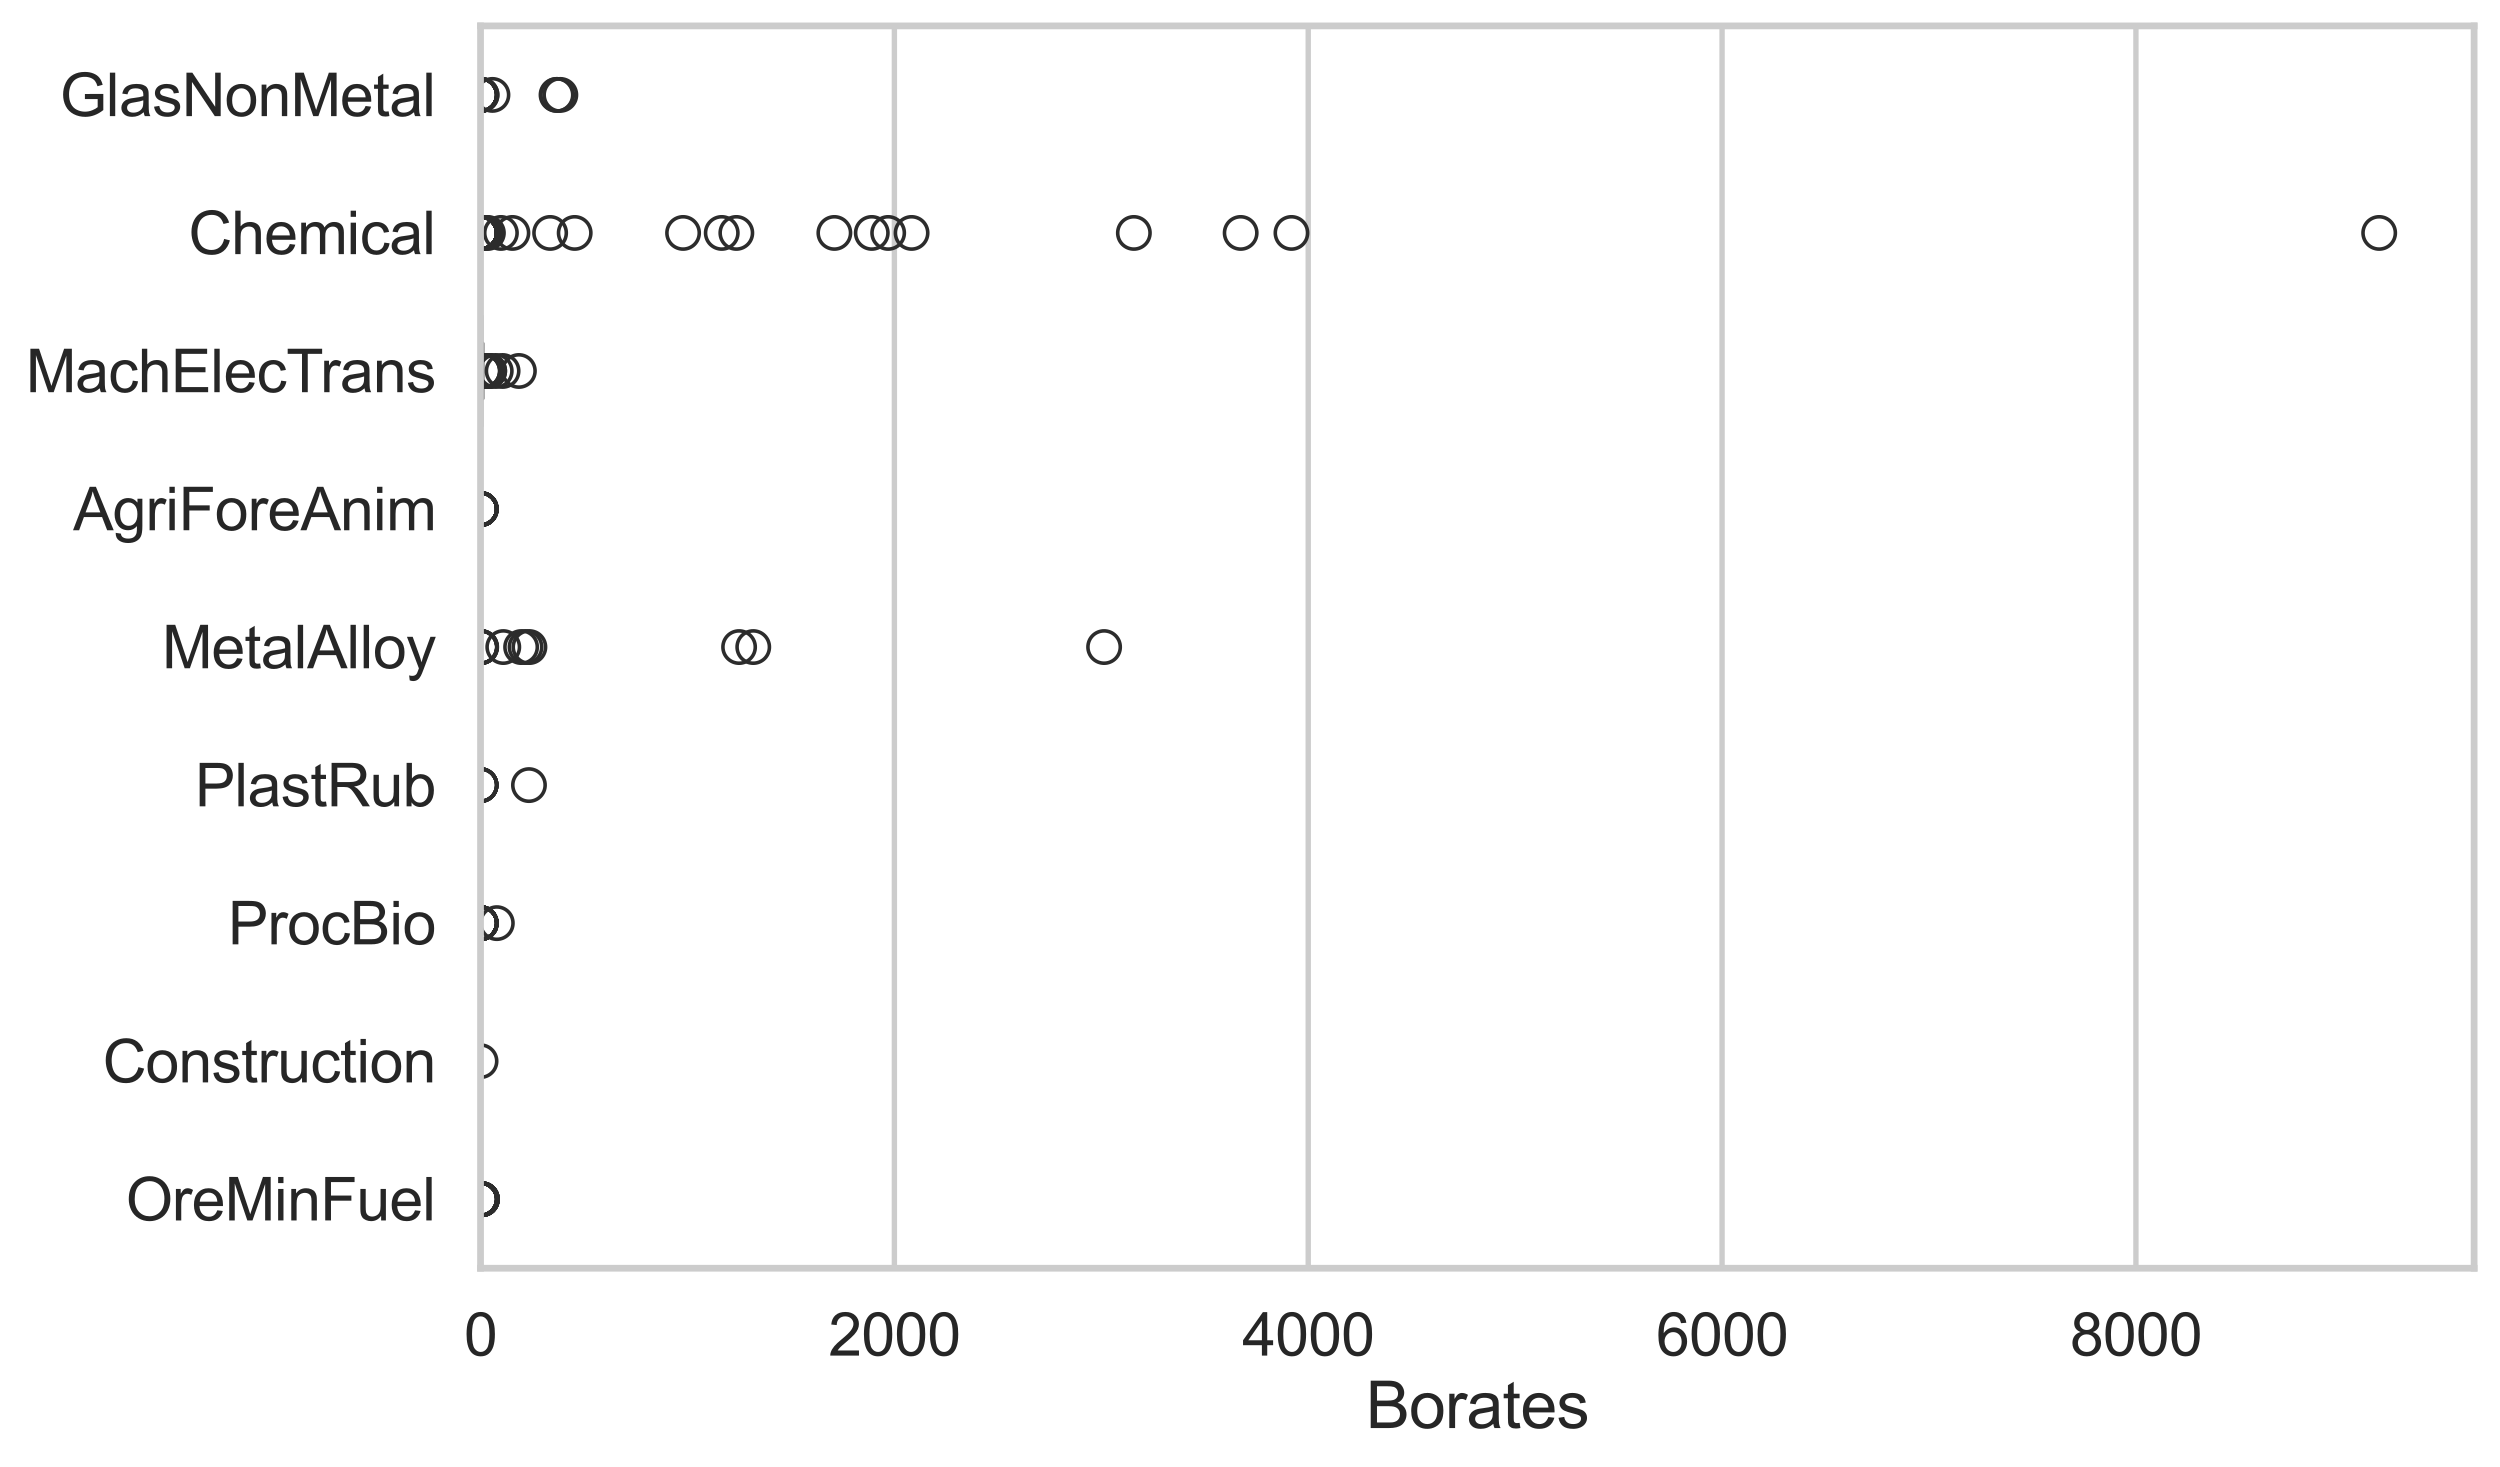 <?xml version="1.0" encoding="utf-8" standalone="no"?>
<!DOCTYPE svg PUBLIC "-//W3C//DTD SVG 1.1//EN"
  "http://www.w3.org/Graphics/SVG/1.1/DTD/svg11.dtd">
<svg xmlns:xlink="http://www.w3.org/1999/xlink" width="695.577pt" height="408.111pt" viewBox="0 0 695.577 408.111" xmlns="http://www.w3.org/2000/svg" version="1.1">
 <defs>
  <style type="text/css">*{stroke-linejoin: round; stroke-linecap: butt}</style>
 </defs>
 <g id="figure_1">
  <g id="patch_1">
   <path d="M 0 408.111 
L 695.577 408.111 
L 695.577 0 
L 0 0 
z
" style="fill: #ffffff"/>
  </g>
  <g id="axes_1">
   <g id="patch_2">
    <path d="M 133.697 352.86 
L 688.377 352.86 
L 688.377 7.2 
L 133.697 7.2 
z
" style="fill: #ffffff"/>
   </g>
   <g id="matplotlib.axis_1">
    <g id="xtick_1">
     <g id="line2d_1">
      <path d="M 133.697 352.86 
L 133.697 7.2 
" clip-path="url(#p11098f6970)" style="fill: none; stroke: #cccccc; stroke-width: 1.5; stroke-linecap: round"/>
     </g>
     <g id="text_1">
      <!-- 0 -->
      <g style="fill: #262626" transform="translate(129.109 377.17) scale(0.165 -0.165)">
       <defs>
        <path id="ArialMT-30" d="M 266 2259 
Q 266 3072 433 3567 
Q 600 4063 929 4331 
Q 1259 4600 1759 4600 
Q 2128 4600 2406 4451 
Q 2684 4303 2865 4023 
Q 3047 3744 3150 3342 
Q 3253 2941 3253 2259 
Q 3253 1453 3087 958 
Q 2922 463 2592 192 
Q 2263 -78 1759 -78 
Q 1097 -78 719 397 
Q 266 969 266 2259 
z
M 844 2259 
Q 844 1131 1108 757 
Q 1372 384 1759 384 
Q 2147 384 2411 759 
Q 2675 1134 2675 2259 
Q 2675 3391 2411 3762 
Q 2147 4134 1753 4134 
Q 1366 4134 1134 3806 
Q 844 3388 844 2259 
z
" transform="scale(0.016)"/>
       </defs>
       <use xlink:href="#ArialMT-30"/>
      </g>
     </g>
    </g>
    <g id="xtick_2">
     <g id="line2d_2">
      <path d="M 248.843 352.86 
L 248.843 7.2 
" clip-path="url(#p11098f6970)" style="fill: none; stroke: #cccccc; stroke-width: 1.5; stroke-linecap: round"/>
     </g>
     <g id="text_2">
      <!-- 2000 -->
      <g style="fill: #262626" transform="translate(230.491 377.17) scale(0.165 -0.165)">
       <defs>
        <path id="ArialMT-32" d="M 3222 541 
L 3222 0 
L 194 0 
Q 188 203 259 391 
Q 375 700 629 1000 
Q 884 1300 1366 1694 
Q 2113 2306 2375 2664 
Q 2638 3022 2638 3341 
Q 2638 3675 2398 3904 
Q 2159 4134 1775 4134 
Q 1369 4134 1125 3890 
Q 881 3647 878 3216 
L 300 3275 
Q 359 3922 746 4261 
Q 1134 4600 1788 4600 
Q 2447 4600 2831 4234 
Q 3216 3869 3216 3328 
Q 3216 3053 3103 2787 
Q 2991 2522 2730 2228 
Q 2469 1934 1863 1422 
Q 1356 997 1212 845 
Q 1069 694 975 541 
L 3222 541 
z
" transform="scale(0.016)"/>
       </defs>
       <use xlink:href="#ArialMT-32"/>
       <use xlink:href="#ArialMT-30" transform="translate(55.615 0)"/>
       <use xlink:href="#ArialMT-30" transform="translate(111.23 0)"/>
       <use xlink:href="#ArialMT-30" transform="translate(166.846 0)"/>
      </g>
     </g>
    </g>
    <g id="xtick_3">
     <g id="line2d_3">
      <path d="M 363.988 352.86 
L 363.988 7.2 
" clip-path="url(#p11098f6970)" style="fill: none; stroke: #cccccc; stroke-width: 1.5; stroke-linecap: round"/>
     </g>
     <g id="text_3">
      <!-- 4000 -->
      <g style="fill: #262626" transform="translate(345.637 377.17) scale(0.165 -0.165)">
       <defs>
        <path id="ArialMT-34" d="M 2069 0 
L 2069 1097 
L 81 1097 
L 81 1613 
L 2172 4581 
L 2631 4581 
L 2631 1613 
L 3250 1613 
L 3250 1097 
L 2631 1097 
L 2631 0 
L 2069 0 
z
M 2069 1613 
L 2069 3678 
L 634 1613 
L 2069 1613 
z
" transform="scale(0.016)"/>
       </defs>
       <use xlink:href="#ArialMT-34"/>
       <use xlink:href="#ArialMT-30" transform="translate(55.615 0)"/>
       <use xlink:href="#ArialMT-30" transform="translate(111.23 0)"/>
       <use xlink:href="#ArialMT-30" transform="translate(166.846 0)"/>
      </g>
     </g>
    </g>
    <g id="xtick_4">
     <g id="line2d_4">
      <path d="M 479.134 352.86 
L 479.134 7.2 
" clip-path="url(#p11098f6970)" style="fill: none; stroke: #cccccc; stroke-width: 1.5; stroke-linecap: round"/>
     </g>
     <g id="text_4">
      <!-- 6000 -->
      <g style="fill: #262626" transform="translate(460.783 377.17) scale(0.165 -0.165)">
       <defs>
        <path id="ArialMT-36" d="M 3184 3459 
L 2625 3416 
Q 2550 3747 2413 3897 
Q 2184 4138 1850 4138 
Q 1581 4138 1378 3988 
Q 1113 3794 959 3422 
Q 806 3050 800 2363 
Q 1003 2672 1297 2822 
Q 1591 2972 1913 2972 
Q 2475 2972 2870 2558 
Q 3266 2144 3266 1488 
Q 3266 1056 3080 686 
Q 2894 316 2569 119 
Q 2244 -78 1831 -78 
Q 1128 -78 684 439 
Q 241 956 241 2144 
Q 241 3472 731 4075 
Q 1159 4600 1884 4600 
Q 2425 4600 2770 4297 
Q 3116 3994 3184 3459 
z
M 888 1484 
Q 888 1194 1011 928 
Q 1134 663 1356 523 
Q 1578 384 1822 384 
Q 2178 384 2434 671 
Q 2691 959 2691 1453 
Q 2691 1928 2437 2201 
Q 2184 2475 1800 2475 
Q 1419 2475 1153 2201 
Q 888 1928 888 1484 
z
" transform="scale(0.016)"/>
       </defs>
       <use xlink:href="#ArialMT-36"/>
       <use xlink:href="#ArialMT-30" transform="translate(55.615 0)"/>
       <use xlink:href="#ArialMT-30" transform="translate(111.23 0)"/>
       <use xlink:href="#ArialMT-30" transform="translate(166.846 0)"/>
      </g>
     </g>
    </g>
    <g id="xtick_5">
     <g id="line2d_5">
      <path d="M 594.279 352.86 
L 594.279 7.2 
" clip-path="url(#p11098f6970)" style="fill: none; stroke: #cccccc; stroke-width: 1.5; stroke-linecap: round"/>
     </g>
     <g id="text_5">
      <!-- 8000 -->
      <g style="fill: #262626" transform="translate(575.928 377.17) scale(0.165 -0.165)">
       <defs>
        <path id="ArialMT-38" d="M 1131 2484 
Q 781 2613 612 2850 
Q 444 3088 444 3419 
Q 444 3919 803 4259 
Q 1163 4600 1759 4600 
Q 2359 4600 2725 4251 
Q 3091 3903 3091 3403 
Q 3091 3084 2923 2848 
Q 2756 2613 2416 2484 
Q 2838 2347 3058 2040 
Q 3278 1734 3278 1309 
Q 3278 722 2862 322 
Q 2447 -78 1769 -78 
Q 1091 -78 675 323 
Q 259 725 259 1325 
Q 259 1772 486 2073 
Q 713 2375 1131 2484 
z
M 1019 3438 
Q 1019 3113 1228 2906 
Q 1438 2700 1772 2700 
Q 2097 2700 2305 2904 
Q 2513 3109 2513 3406 
Q 2513 3716 2298 3927 
Q 2084 4138 1766 4138 
Q 1444 4138 1231 3931 
Q 1019 3725 1019 3438 
z
M 838 1322 
Q 838 1081 952 856 
Q 1066 631 1291 507 
Q 1516 384 1775 384 
Q 2178 384 2440 643 
Q 2703 903 2703 1303 
Q 2703 1709 2433 1975 
Q 2163 2241 1756 2241 
Q 1359 2241 1098 1978 
Q 838 1716 838 1322 
z
" transform="scale(0.016)"/>
       </defs>
       <use xlink:href="#ArialMT-38"/>
       <use xlink:href="#ArialMT-30" transform="translate(55.615 0)"/>
       <use xlink:href="#ArialMT-30" transform="translate(111.23 0)"/>
       <use xlink:href="#ArialMT-30" transform="translate(166.846 0)"/>
      </g>
     </g>
    </g>
    <g id="text_6">
     <!-- Borates -->
     <g style="fill: #262626" transform="translate(380.022 397.334) scale(0.18 -0.18)">
      <defs>
       <path id="ArialMT-42" d="M 469 0 
L 469 4581 
L 2188 4581 
Q 2713 4581 3030 4442 
Q 3347 4303 3526 4014 
Q 3706 3725 3706 3409 
Q 3706 3116 3547 2856 
Q 3388 2597 3066 2438 
Q 3481 2316 3704 2022 
Q 3928 1728 3928 1328 
Q 3928 1006 3792 729 
Q 3656 453 3456 303 
Q 3256 153 2954 76 
Q 2653 0 2216 0 
L 469 0 
z
M 1075 2656 
L 2066 2656 
Q 2469 2656 2644 2709 
Q 2875 2778 2992 2937 
Q 3109 3097 3109 3338 
Q 3109 3566 3000 3739 
Q 2891 3913 2687 3977 
Q 2484 4041 1991 4041 
L 1075 4041 
L 1075 2656 
z
M 1075 541 
L 2216 541 
Q 2509 541 2628 563 
Q 2838 600 2978 687 
Q 3119 775 3209 942 
Q 3300 1109 3300 1328 
Q 3300 1584 3169 1773 
Q 3038 1963 2805 2039 
Q 2572 2116 2134 2116 
L 1075 2116 
L 1075 541 
z
" transform="scale(0.016)"/>
       <path id="ArialMT-6f" d="M 213 1659 
Q 213 2581 725 3025 
Q 1153 3394 1769 3394 
Q 2453 3394 2887 2945 
Q 3322 2497 3322 1706 
Q 3322 1066 3130 698 
Q 2938 331 2570 128 
Q 2203 -75 1769 -75 
Q 1072 -75 642 372 
Q 213 819 213 1659 
z
M 791 1659 
Q 791 1022 1069 705 
Q 1347 388 1769 388 
Q 2188 388 2466 706 
Q 2744 1025 2744 1678 
Q 2744 2294 2464 2611 
Q 2184 2928 1769 2928 
Q 1347 2928 1069 2612 
Q 791 2297 791 1659 
z
" transform="scale(0.016)"/>
       <path id="ArialMT-72" d="M 416 0 
L 416 3319 
L 922 3319 
L 922 2816 
Q 1116 3169 1280 3281 
Q 1444 3394 1641 3394 
Q 1925 3394 2219 3213 
L 2025 2691 
Q 1819 2813 1613 2813 
Q 1428 2813 1281 2702 
Q 1134 2591 1072 2394 
Q 978 2094 978 1738 
L 978 0 
L 416 0 
z
" transform="scale(0.016)"/>
       <path id="ArialMT-61" d="M 2588 409 
Q 2275 144 1986 34 
Q 1697 -75 1366 -75 
Q 819 -75 525 192 
Q 231 459 231 875 
Q 231 1119 342 1320 
Q 453 1522 633 1644 
Q 813 1766 1038 1828 
Q 1203 1872 1538 1913 
Q 2219 1994 2541 2106 
Q 2544 2222 2544 2253 
Q 2544 2597 2384 2738 
Q 2169 2928 1744 2928 
Q 1347 2928 1158 2789 
Q 969 2650 878 2297 
L 328 2372 
Q 403 2725 575 2942 
Q 747 3159 1072 3276 
Q 1397 3394 1825 3394 
Q 2250 3394 2515 3294 
Q 2781 3194 2906 3042 
Q 3031 2891 3081 2659 
Q 3109 2516 3109 2141 
L 3109 1391 
Q 3109 606 3145 398 
Q 3181 191 3288 0 
L 2700 0 
Q 2613 175 2588 409 
z
M 2541 1666 
Q 2234 1541 1622 1453 
Q 1275 1403 1131 1340 
Q 988 1278 909 1158 
Q 831 1038 831 891 
Q 831 666 1001 516 
Q 1172 366 1500 366 
Q 1825 366 2078 508 
Q 2331 650 2450 897 
Q 2541 1088 2541 1459 
L 2541 1666 
z
" transform="scale(0.016)"/>
       <path id="ArialMT-74" d="M 1650 503 
L 1731 6 
Q 1494 -44 1306 -44 
Q 1000 -44 831 53 
Q 663 150 594 308 
Q 525 466 525 972 
L 525 2881 
L 113 2881 
L 113 3319 
L 525 3319 
L 525 4141 
L 1084 4478 
L 1084 3319 
L 1650 3319 
L 1650 2881 
L 1084 2881 
L 1084 941 
Q 1084 700 1114 631 
Q 1144 563 1211 522 
Q 1278 481 1403 481 
Q 1497 481 1650 503 
z
" transform="scale(0.016)"/>
       <path id="ArialMT-65" d="M 2694 1069 
L 3275 997 
Q 3138 488 2766 206 
Q 2394 -75 1816 -75 
Q 1088 -75 661 373 
Q 234 822 234 1631 
Q 234 2469 665 2931 
Q 1097 3394 1784 3394 
Q 2450 3394 2872 2941 
Q 3294 2488 3294 1666 
Q 3294 1616 3291 1516 
L 816 1516 
Q 847 969 1125 678 
Q 1403 388 1819 388 
Q 2128 388 2347 550 
Q 2566 713 2694 1069 
z
M 847 1978 
L 2700 1978 
Q 2663 2397 2488 2606 
Q 2219 2931 1791 2931 
Q 1403 2931 1139 2672 
Q 875 2413 847 1978 
z
" transform="scale(0.016)"/>
       <path id="ArialMT-73" d="M 197 991 
L 753 1078 
Q 800 744 1014 566 
Q 1228 388 1613 388 
Q 2000 388 2187 545 
Q 2375 703 2375 916 
Q 2375 1106 2209 1216 
Q 2094 1291 1634 1406 
Q 1016 1563 777 1677 
Q 538 1791 414 1992 
Q 291 2194 291 2438 
Q 291 2659 392 2848 
Q 494 3038 669 3163 
Q 800 3259 1026 3326 
Q 1253 3394 1513 3394 
Q 1903 3394 2198 3281 
Q 2494 3169 2634 2976 
Q 2775 2784 2828 2463 
L 2278 2388 
Q 2241 2644 2061 2787 
Q 1881 2931 1553 2931 
Q 1166 2931 1000 2803 
Q 834 2675 834 2503 
Q 834 2394 903 2306 
Q 972 2216 1119 2156 
Q 1203 2125 1616 2013 
Q 2213 1853 2448 1751 
Q 2684 1650 2818 1456 
Q 2953 1263 2953 975 
Q 2953 694 2789 445 
Q 2625 197 2315 61 
Q 2006 -75 1616 -75 
Q 969 -75 630 194 
Q 291 463 197 991 
z
" transform="scale(0.016)"/>
      </defs>
      <use xlink:href="#ArialMT-42"/>
      <use xlink:href="#ArialMT-6f" transform="translate(66.699 0)"/>
      <use xlink:href="#ArialMT-72" transform="translate(122.314 0)"/>
      <use xlink:href="#ArialMT-61" transform="translate(155.615 0)"/>
      <use xlink:href="#ArialMT-74" transform="translate(211.23 0)"/>
      <use xlink:href="#ArialMT-65" transform="translate(239.014 0)"/>
      <use xlink:href="#ArialMT-73" transform="translate(294.629 0)"/>
     </g>
    </g>
   </g>
   <g id="matplotlib.axis_2">
    <g id="ytick_1">
     <g id="text_7">
      <!-- GlasNonMetal -->
      <g style="fill: #262626" transform="translate(16.659 32.309) scale(0.165 -0.165)">
       <defs>
        <path id="ArialMT-47" d="M 2638 1797 
L 2638 2334 
L 4578 2338 
L 4578 638 
Q 4131 281 3656 101 
Q 3181 -78 2681 -78 
Q 2006 -78 1454 211 
Q 903 500 622 1047 
Q 341 1594 341 2269 
Q 341 2938 620 3517 
Q 900 4097 1425 4378 
Q 1950 4659 2634 4659 
Q 3131 4659 3532 4498 
Q 3934 4338 4162 4050 
Q 4391 3763 4509 3300 
L 3963 3150 
Q 3859 3500 3706 3700 
Q 3553 3900 3268 4020 
Q 2984 4141 2638 4141 
Q 2222 4141 1919 4014 
Q 1616 3888 1430 3681 
Q 1244 3475 1141 3228 
Q 966 2803 966 2306 
Q 966 1694 1177 1281 
Q 1388 869 1791 669 
Q 2194 469 2647 469 
Q 3041 469 3416 620 
Q 3791 772 3984 944 
L 3984 1797 
L 2638 1797 
z
" transform="scale(0.016)"/>
        <path id="ArialMT-6c" d="M 409 0 
L 409 4581 
L 972 4581 
L 972 0 
L 409 0 
z
" transform="scale(0.016)"/>
        <path id="ArialMT-4e" d="M 488 0 
L 488 4581 
L 1109 4581 
L 3516 984 
L 3516 4581 
L 4097 4581 
L 4097 0 
L 3475 0 
L 1069 3600 
L 1069 0 
L 488 0 
z
" transform="scale(0.016)"/>
        <path id="ArialMT-6e" d="M 422 0 
L 422 3319 
L 928 3319 
L 928 2847 
Q 1294 3394 1984 3394 
Q 2284 3394 2536 3286 
Q 2788 3178 2913 3003 
Q 3038 2828 3088 2588 
Q 3119 2431 3119 2041 
L 3119 0 
L 2556 0 
L 2556 2019 
Q 2556 2363 2490 2533 
Q 2425 2703 2258 2804 
Q 2091 2906 1866 2906 
Q 1506 2906 1245 2678 
Q 984 2450 984 1813 
L 984 0 
L 422 0 
z
" transform="scale(0.016)"/>
        <path id="ArialMT-4d" d="M 475 0 
L 475 4581 
L 1388 4581 
L 2472 1338 
Q 2622 884 2691 659 
Q 2769 909 2934 1394 
L 4031 4581 
L 4847 4581 
L 4847 0 
L 4263 0 
L 4263 3834 
L 2931 0 
L 2384 0 
L 1059 3900 
L 1059 0 
L 475 0 
z
" transform="scale(0.016)"/>
       </defs>
       <use xlink:href="#ArialMT-47"/>
       <use xlink:href="#ArialMT-6c" transform="translate(77.783 0)"/>
       <use xlink:href="#ArialMT-61" transform="translate(100 0)"/>
       <use xlink:href="#ArialMT-73" transform="translate(155.615 0)"/>
       <use xlink:href="#ArialMT-4e" transform="translate(205.615 0)"/>
       <use xlink:href="#ArialMT-6f" transform="translate(277.832 0)"/>
       <use xlink:href="#ArialMT-6e" transform="translate(333.447 0)"/>
       <use xlink:href="#ArialMT-4d" transform="translate(389.062 0)"/>
       <use xlink:href="#ArialMT-65" transform="translate(472.363 0)"/>
       <use xlink:href="#ArialMT-74" transform="translate(527.979 0)"/>
       <use xlink:href="#ArialMT-61" transform="translate(555.762 0)"/>
       <use xlink:href="#ArialMT-6c" transform="translate(611.377 0)"/>
      </g>
     </g>
    </g>
    <g id="ytick_2">
     <g id="text_8">
      <!-- Chemical -->
      <g style="fill: #262626" transform="translate(52.428 70.715) scale(0.165 -0.165)">
       <defs>
        <path id="ArialMT-43" d="M 3763 1606 
L 4369 1453 
Q 4178 706 3683 314 
Q 3188 -78 2472 -78 
Q 1731 -78 1267 223 
Q 803 525 561 1097 
Q 319 1669 319 2325 
Q 319 3041 592 3573 
Q 866 4106 1370 4382 
Q 1875 4659 2481 4659 
Q 3169 4659 3637 4309 
Q 4106 3959 4291 3325 
L 3694 3184 
Q 3534 3684 3231 3912 
Q 2928 4141 2469 4141 
Q 1941 4141 1586 3887 
Q 1231 3634 1087 3207 
Q 944 2781 944 2328 
Q 944 1744 1114 1308 
Q 1284 872 1643 656 
Q 2003 441 2422 441 
Q 2931 441 3284 734 
Q 3638 1028 3763 1606 
z
" transform="scale(0.016)"/>
        <path id="ArialMT-68" d="M 422 0 
L 422 4581 
L 984 4581 
L 984 2938 
Q 1378 3394 1978 3394 
Q 2347 3394 2619 3248 
Q 2891 3103 3008 2847 
Q 3125 2591 3125 2103 
L 3125 0 
L 2563 0 
L 2563 2103 
Q 2563 2525 2380 2717 
Q 2197 2909 1863 2909 
Q 1613 2909 1392 2779 
Q 1172 2650 1078 2428 
Q 984 2206 984 1816 
L 984 0 
L 422 0 
z
" transform="scale(0.016)"/>
        <path id="ArialMT-6d" d="M 422 0 
L 422 3319 
L 925 3319 
L 925 2853 
Q 1081 3097 1340 3245 
Q 1600 3394 1931 3394 
Q 2300 3394 2536 3241 
Q 2772 3088 2869 2813 
Q 3263 3394 3894 3394 
Q 4388 3394 4653 3120 
Q 4919 2847 4919 2278 
L 4919 0 
L 4359 0 
L 4359 2091 
Q 4359 2428 4304 2576 
Q 4250 2725 4106 2815 
Q 3963 2906 3769 2906 
Q 3419 2906 3187 2673 
Q 2956 2441 2956 1928 
L 2956 0 
L 2394 0 
L 2394 2156 
Q 2394 2531 2256 2718 
Q 2119 2906 1806 2906 
Q 1569 2906 1367 2781 
Q 1166 2656 1075 2415 
Q 984 2175 984 1722 
L 984 0 
L 422 0 
z
" transform="scale(0.016)"/>
        <path id="ArialMT-69" d="M 425 3934 
L 425 4581 
L 988 4581 
L 988 3934 
L 425 3934 
z
M 425 0 
L 425 3319 
L 988 3319 
L 988 0 
L 425 0 
z
" transform="scale(0.016)"/>
        <path id="ArialMT-63" d="M 2588 1216 
L 3141 1144 
Q 3050 572 2676 248 
Q 2303 -75 1759 -75 
Q 1078 -75 664 370 
Q 250 816 250 1647 
Q 250 2184 428 2587 
Q 606 2991 970 3192 
Q 1334 3394 1763 3394 
Q 2303 3394 2647 3120 
Q 2991 2847 3088 2344 
L 2541 2259 
Q 2463 2594 2264 2762 
Q 2066 2931 1784 2931 
Q 1359 2931 1093 2626 
Q 828 2322 828 1663 
Q 828 994 1084 691 
Q 1341 388 1753 388 
Q 2084 388 2306 591 
Q 2528 794 2588 1216 
z
" transform="scale(0.016)"/>
       </defs>
       <use xlink:href="#ArialMT-43"/>
       <use xlink:href="#ArialMT-68" transform="translate(72.217 0)"/>
       <use xlink:href="#ArialMT-65" transform="translate(127.832 0)"/>
       <use xlink:href="#ArialMT-6d" transform="translate(183.447 0)"/>
       <use xlink:href="#ArialMT-69" transform="translate(266.748 0)"/>
       <use xlink:href="#ArialMT-63" transform="translate(288.965 0)"/>
       <use xlink:href="#ArialMT-61" transform="translate(338.965 0)"/>
       <use xlink:href="#ArialMT-6c" transform="translate(394.58 0)"/>
      </g>
     </g>
    </g>
    <g id="ytick_3">
     <g id="text_9">
      <!-- MachElecTrans -->
      <g style="fill: #262626" transform="translate(7.2 109.122) scale(0.165 -0.165)">
       <defs>
        <path id="ArialMT-45" d="M 506 0 
L 506 4581 
L 3819 4581 
L 3819 4041 
L 1113 4041 
L 1113 2638 
L 3647 2638 
L 3647 2100 
L 1113 2100 
L 1113 541 
L 3925 541 
L 3925 0 
L 506 0 
z
" transform="scale(0.016)"/>
        <path id="ArialMT-54" d="M 1659 0 
L 1659 4041 
L 150 4041 
L 150 4581 
L 3781 4581 
L 3781 4041 
L 2266 4041 
L 2266 0 
L 1659 0 
z
" transform="scale(0.016)"/>
       </defs>
       <use xlink:href="#ArialMT-4d"/>
       <use xlink:href="#ArialMT-61" transform="translate(83.301 0)"/>
       <use xlink:href="#ArialMT-63" transform="translate(138.916 0)"/>
       <use xlink:href="#ArialMT-68" transform="translate(188.916 0)"/>
       <use xlink:href="#ArialMT-45" transform="translate(244.531 0)"/>
       <use xlink:href="#ArialMT-6c" transform="translate(311.23 0)"/>
       <use xlink:href="#ArialMT-65" transform="translate(333.447 0)"/>
       <use xlink:href="#ArialMT-63" transform="translate(389.062 0)"/>
       <use xlink:href="#ArialMT-54" transform="translate(439.062 0)"/>
       <use xlink:href="#ArialMT-72" transform="translate(496.396 0)"/>
       <use xlink:href="#ArialMT-61" transform="translate(529.697 0)"/>
       <use xlink:href="#ArialMT-6e" transform="translate(585.312 0)"/>
       <use xlink:href="#ArialMT-73" transform="translate(640.928 0)"/>
      </g>
     </g>
    </g>
    <g id="ytick_4">
     <g id="text_10">
      <!-- AgriForeAnim -->
      <g style="fill: #262626" transform="translate(20.341 147.529) scale(0.165 -0.165)">
       <defs>
        <path id="ArialMT-41" d="M -9 0 
L 1750 4581 
L 2403 4581 
L 4278 0 
L 3588 0 
L 3053 1388 
L 1138 1388 
L 634 0 
L -9 0 
z
M 1313 1881 
L 2866 1881 
L 2388 3150 
Q 2169 3728 2063 4100 
Q 1975 3659 1816 3225 
L 1313 1881 
z
" transform="scale(0.016)"/>
        <path id="ArialMT-67" d="M 319 -275 
L 866 -356 
Q 900 -609 1056 -725 
Q 1266 -881 1628 -881 
Q 2019 -881 2231 -725 
Q 2444 -569 2519 -288 
Q 2563 -116 2559 434 
Q 2191 0 1641 0 
Q 956 0 581 494 
Q 206 988 206 1678 
Q 206 2153 378 2554 
Q 550 2956 876 3175 
Q 1203 3394 1644 3394 
Q 2231 3394 2613 2919 
L 2613 3319 
L 3131 3319 
L 3131 450 
Q 3131 -325 2973 -648 
Q 2816 -972 2473 -1159 
Q 2131 -1347 1631 -1347 
Q 1038 -1347 672 -1080 
Q 306 -813 319 -275 
z
M 784 1719 
Q 784 1066 1043 766 
Q 1303 466 1694 466 
Q 2081 466 2343 764 
Q 2606 1063 2606 1700 
Q 2606 2309 2336 2618 
Q 2066 2928 1684 2928 
Q 1309 2928 1046 2623 
Q 784 2319 784 1719 
z
" transform="scale(0.016)"/>
        <path id="ArialMT-46" d="M 525 0 
L 525 4581 
L 3616 4581 
L 3616 4041 
L 1131 4041 
L 1131 2622 
L 3281 2622 
L 3281 2081 
L 1131 2081 
L 1131 0 
L 525 0 
z
" transform="scale(0.016)"/>
       </defs>
       <use xlink:href="#ArialMT-41"/>
       <use xlink:href="#ArialMT-67" transform="translate(66.699 0)"/>
       <use xlink:href="#ArialMT-72" transform="translate(122.314 0)"/>
       <use xlink:href="#ArialMT-69" transform="translate(155.615 0)"/>
       <use xlink:href="#ArialMT-46" transform="translate(177.832 0)"/>
       <use xlink:href="#ArialMT-6f" transform="translate(238.916 0)"/>
       <use xlink:href="#ArialMT-72" transform="translate(294.531 0)"/>
       <use xlink:href="#ArialMT-65" transform="translate(327.832 0)"/>
       <use xlink:href="#ArialMT-41" transform="translate(383.447 0)"/>
       <use xlink:href="#ArialMT-6e" transform="translate(450.146 0)"/>
       <use xlink:href="#ArialMT-69" transform="translate(505.762 0)"/>
       <use xlink:href="#ArialMT-6d" transform="translate(527.979 0)"/>
      </g>
     </g>
    </g>
    <g id="ytick_5">
     <g id="text_11">
      <!-- MetalAlloy -->
      <g style="fill: #262626" transform="translate(45.088 185.935) scale(0.165 -0.165)">
       <defs>
        <path id="ArialMT-79" d="M 397 -1278 
L 334 -750 
Q 519 -800 656 -800 
Q 844 -800 956 -737 
Q 1069 -675 1141 -563 
Q 1194 -478 1313 -144 
Q 1328 -97 1363 -6 
L 103 3319 
L 709 3319 
L 1400 1397 
Q 1534 1031 1641 628 
Q 1738 1016 1872 1384 
L 2581 3319 
L 3144 3319 
L 1881 -56 
Q 1678 -603 1566 -809 
Q 1416 -1088 1222 -1217 
Q 1028 -1347 759 -1347 
Q 597 -1347 397 -1278 
z
" transform="scale(0.016)"/>
       </defs>
       <use xlink:href="#ArialMT-4d"/>
       <use xlink:href="#ArialMT-65" transform="translate(83.301 0)"/>
       <use xlink:href="#ArialMT-74" transform="translate(138.916 0)"/>
       <use xlink:href="#ArialMT-61" transform="translate(166.699 0)"/>
       <use xlink:href="#ArialMT-6c" transform="translate(222.314 0)"/>
       <use xlink:href="#ArialMT-41" transform="translate(244.531 0)"/>
       <use xlink:href="#ArialMT-6c" transform="translate(311.23 0)"/>
       <use xlink:href="#ArialMT-6c" transform="translate(333.447 0)"/>
       <use xlink:href="#ArialMT-6f" transform="translate(355.664 0)"/>
       <use xlink:href="#ArialMT-79" transform="translate(411.279 0)"/>
      </g>
     </g>
    </g>
    <g id="ytick_6">
     <g id="text_12">
      <!-- PlastRub -->
      <g style="fill: #262626" transform="translate(54.248 224.342) scale(0.165 -0.165)">
       <defs>
        <path id="ArialMT-50" d="M 494 0 
L 494 4581 
L 2222 4581 
Q 2678 4581 2919 4538 
Q 3256 4481 3484 4323 
Q 3713 4166 3852 3881 
Q 3991 3597 3991 3256 
Q 3991 2672 3619 2267 
Q 3247 1863 2275 1863 
L 1100 1863 
L 1100 0 
L 494 0 
z
M 1100 2403 
L 2284 2403 
Q 2872 2403 3119 2622 
Q 3366 2841 3366 3238 
Q 3366 3525 3220 3729 
Q 3075 3934 2838 4000 
Q 2684 4041 2272 4041 
L 1100 4041 
L 1100 2403 
z
" transform="scale(0.016)"/>
        <path id="ArialMT-52" d="M 503 0 
L 503 4581 
L 2534 4581 
Q 3147 4581 3465 4457 
Q 3784 4334 3975 4021 
Q 4166 3709 4166 3331 
Q 4166 2844 3850 2509 
Q 3534 2175 2875 2084 
Q 3116 1969 3241 1856 
Q 3506 1613 3744 1247 
L 4541 0 
L 3778 0 
L 3172 953 
Q 2906 1366 2734 1584 
Q 2563 1803 2427 1890 
Q 2291 1978 2150 2013 
Q 2047 2034 1813 2034 
L 1109 2034 
L 1109 0 
L 503 0 
z
M 1109 2559 
L 2413 2559 
Q 2828 2559 3062 2645 
Q 3297 2731 3419 2920 
Q 3541 3109 3541 3331 
Q 3541 3656 3305 3865 
Q 3069 4075 2559 4075 
L 1109 4075 
L 1109 2559 
z
" transform="scale(0.016)"/>
        <path id="ArialMT-75" d="M 2597 0 
L 2597 488 
Q 2209 -75 1544 -75 
Q 1250 -75 995 37 
Q 741 150 617 320 
Q 494 491 444 738 
Q 409 903 409 1263 
L 409 3319 
L 972 3319 
L 972 1478 
Q 972 1038 1006 884 
Q 1059 663 1231 536 
Q 1403 409 1656 409 
Q 1909 409 2131 539 
Q 2353 669 2445 892 
Q 2538 1116 2538 1541 
L 2538 3319 
L 3100 3319 
L 3100 0 
L 2597 0 
z
" transform="scale(0.016)"/>
        <path id="ArialMT-62" d="M 941 0 
L 419 0 
L 419 4581 
L 981 4581 
L 981 2947 
Q 1338 3394 1891 3394 
Q 2197 3394 2470 3270 
Q 2744 3147 2920 2923 
Q 3097 2700 3197 2384 
Q 3297 2069 3297 1709 
Q 3297 856 2875 390 
Q 2453 -75 1863 -75 
Q 1275 -75 941 416 
L 941 0 
z
M 934 1684 
Q 934 1088 1097 822 
Q 1363 388 1816 388 
Q 2184 388 2453 708 
Q 2722 1028 2722 1663 
Q 2722 2313 2464 2622 
Q 2206 2931 1841 2931 
Q 1472 2931 1203 2611 
Q 934 2291 934 1684 
z
" transform="scale(0.016)"/>
       </defs>
       <use xlink:href="#ArialMT-50"/>
       <use xlink:href="#ArialMT-6c" transform="translate(66.699 0)"/>
       <use xlink:href="#ArialMT-61" transform="translate(88.916 0)"/>
       <use xlink:href="#ArialMT-73" transform="translate(144.531 0)"/>
       <use xlink:href="#ArialMT-74" transform="translate(194.531 0)"/>
       <use xlink:href="#ArialMT-52" transform="translate(222.314 0)"/>
       <use xlink:href="#ArialMT-75" transform="translate(294.531 0)"/>
       <use xlink:href="#ArialMT-62" transform="translate(350.146 0)"/>
      </g>
     </g>
    </g>
    <g id="ytick_7">
     <g id="text_13">
      <!-- ProcBio -->
      <g style="fill: #262626" transform="translate(63.424 262.749) scale(0.165 -0.165)">
       <use xlink:href="#ArialMT-50"/>
       <use xlink:href="#ArialMT-72" transform="translate(66.699 0)"/>
       <use xlink:href="#ArialMT-6f" transform="translate(100 0)"/>
       <use xlink:href="#ArialMT-63" transform="translate(155.615 0)"/>
       <use xlink:href="#ArialMT-42" transform="translate(205.615 0)"/>
       <use xlink:href="#ArialMT-69" transform="translate(272.314 0)"/>
       <use xlink:href="#ArialMT-6f" transform="translate(294.531 0)"/>
      </g>
     </g>
    </g>
    <g id="ytick_8">
     <g id="text_14">
      <!-- Construction -->
      <g style="fill: #262626" transform="translate(28.575 301.155) scale(0.165 -0.165)">
       <use xlink:href="#ArialMT-43"/>
       <use xlink:href="#ArialMT-6f" transform="translate(72.217 0)"/>
       <use xlink:href="#ArialMT-6e" transform="translate(127.832 0)"/>
       <use xlink:href="#ArialMT-73" transform="translate(183.447 0)"/>
       <use xlink:href="#ArialMT-74" transform="translate(233.447 0)"/>
       <use xlink:href="#ArialMT-72" transform="translate(261.23 0)"/>
       <use xlink:href="#ArialMT-75" transform="translate(294.531 0)"/>
       <use xlink:href="#ArialMT-63" transform="translate(350.146 0)"/>
       <use xlink:href="#ArialMT-74" transform="translate(400.146 0)"/>
       <use xlink:href="#ArialMT-69" transform="translate(427.93 0)"/>
       <use xlink:href="#ArialMT-6f" transform="translate(450.146 0)"/>
       <use xlink:href="#ArialMT-6e" transform="translate(505.762 0)"/>
      </g>
     </g>
    </g>
    <g id="ytick_9">
     <g id="text_15">
      <!-- OreMinFuel -->
      <g style="fill: #262626" transform="translate(35.013 339.562) scale(0.165 -0.165)">
       <defs>
        <path id="ArialMT-4f" d="M 309 2231 
Q 309 3372 921 4017 
Q 1534 4663 2503 4663 
Q 3138 4663 3647 4359 
Q 4156 4056 4423 3514 
Q 4691 2972 4691 2284 
Q 4691 1588 4409 1038 
Q 4128 488 3612 205 
Q 3097 -78 2500 -78 
Q 1853 -78 1343 234 
Q 834 547 571 1087 
Q 309 1628 309 2231 
z
M 934 2222 
Q 934 1394 1379 917 
Q 1825 441 2497 441 
Q 3181 441 3623 922 
Q 4066 1403 4066 2288 
Q 4066 2847 3877 3264 
Q 3688 3681 3323 3911 
Q 2959 4141 2506 4141 
Q 1863 4141 1398 3698 
Q 934 3256 934 2222 
z
" transform="scale(0.016)"/>
       </defs>
       <use xlink:href="#ArialMT-4f"/>
       <use xlink:href="#ArialMT-72" transform="translate(77.783 0)"/>
       <use xlink:href="#ArialMT-65" transform="translate(111.084 0)"/>
       <use xlink:href="#ArialMT-4d" transform="translate(166.699 0)"/>
       <use xlink:href="#ArialMT-69" transform="translate(250 0)"/>
       <use xlink:href="#ArialMT-6e" transform="translate(272.217 0)"/>
       <use xlink:href="#ArialMT-46" transform="translate(327.832 0)"/>
       <use xlink:href="#ArialMT-75" transform="translate(388.916 0)"/>
       <use xlink:href="#ArialMT-65" transform="translate(444.531 0)"/>
       <use xlink:href="#ArialMT-6c" transform="translate(500.146 0)"/>
      </g>
     </g>
    </g>
   </g>
   <g id="patch_3">
    <path d="M 133.697 11.041 
L 133.697 41.766 
L 133.697 41.766 
L 133.697 11.041 
L 133.697 11.041 
z
" clip-path="url(#p11098f6970)" style="fill: #c9941d; stroke: #2c2c2c; stroke-linejoin: miter"/>
   </g>
   <g id="line2d_6">
    <path d="M 133.697 26.403 
L 133.697 26.403 
" clip-path="url(#p11098f6970)" style="fill: none; stroke: #2c2c2c"/>
   </g>
   <g id="line2d_7">
    <path d="M 133.697 26.403 
L 133.697 26.403 
" clip-path="url(#p11098f6970)" style="fill: none; stroke: #2c2c2c"/>
   </g>
   <g id="line2d_8">
    <path d="M 133.697 18.722 
L 133.697 34.085 
" clip-path="url(#p11098f6970)" style="fill: none; stroke: #2c2c2c; stroke-linecap: round"/>
   </g>
   <g id="line2d_9">
    <path d="M 133.697 18.722 
L 133.697 34.085 
" clip-path="url(#p11098f6970)" style="fill: none; stroke: #2c2c2c; stroke-linecap: round"/>
   </g>
   <g id="line2d_10">
    <defs>
     <path id="me0ab9fbb98" d="M 0 4.5 
C 1.193 4.5 2.338 4.026 3.182 3.182 
C 4.026 2.338 4.5 1.193 4.5 0 
C 4.5 -1.193 4.026 -2.338 3.182 -3.182 
C 2.338 -4.026 1.193 -4.5 0 -4.5 
C -1.193 -4.5 -2.338 -4.026 -3.182 -3.182 
C -4.026 -2.338 -4.5 -1.193 -4.5 0 
C -4.5 1.193 -4.026 2.338 -3.182 3.182 
C -2.338 4.026 -1.193 4.5 0 4.5 
z
" style="stroke: #2c2c2c"/>
    </defs>
    <g clip-path="url(#p11098f6970)">
     <use xlink:href="#me0ab9fbb98" x="133.697" y="26.403" style="fill-opacity: 0; stroke: #2c2c2c"/>
     <use xlink:href="#me0ab9fbb98" x="133.698" y="26.403" style="fill-opacity: 0; stroke: #2c2c2c"/>
     <use xlink:href="#me0ab9fbb98" x="155.02" y="26.403" style="fill-opacity: 0; stroke: #2c2c2c"/>
     <use xlink:href="#me0ab9fbb98" x="133.697" y="26.403" style="fill-opacity: 0; stroke: #2c2c2c"/>
     <use xlink:href="#me0ab9fbb98" x="133.698" y="26.403" style="fill-opacity: 0; stroke: #2c2c2c"/>
     <use xlink:href="#me0ab9fbb98" x="133.699" y="26.403" style="fill-opacity: 0; stroke: #2c2c2c"/>
     <use xlink:href="#me0ab9fbb98" x="137.014" y="26.403" style="fill-opacity: 0; stroke: #2c2c2c"/>
     <use xlink:href="#me0ab9fbb98" x="154.847" y="26.403" style="fill-opacity: 0; stroke: #2c2c2c"/>
     <use xlink:href="#me0ab9fbb98" x="133.697" y="26.403" style="fill-opacity: 0; stroke: #2c2c2c"/>
     <use xlink:href="#me0ab9fbb98" x="133.976" y="26.403" style="fill-opacity: 0; stroke: #2c2c2c"/>
     <use xlink:href="#me0ab9fbb98" x="133.977" y="26.403" style="fill-opacity: 0; stroke: #2c2c2c"/>
     <use xlink:href="#me0ab9fbb98" x="133.7" y="26.403" style="fill-opacity: 0; stroke: #2c2c2c"/>
     <use xlink:href="#me0ab9fbb98" x="133.697" y="26.403" style="fill-opacity: 0; stroke: #2c2c2c"/>
     <use xlink:href="#me0ab9fbb98" x="155.905" y="26.403" style="fill-opacity: 0; stroke: #2c2c2c"/>
     <use xlink:href="#me0ab9fbb98" x="133.702" y="26.403" style="fill-opacity: 0; stroke: #2c2c2c"/>
     <use xlink:href="#me0ab9fbb98" x="133.698" y="26.403" style="fill-opacity: 0; stroke: #2c2c2c"/>
     <use xlink:href="#me0ab9fbb98" x="133.698" y="26.403" style="fill-opacity: 0; stroke: #2c2c2c"/>
     <use xlink:href="#me0ab9fbb98" x="133.698" y="26.403" style="fill-opacity: 0; stroke: #2c2c2c"/>
     <use xlink:href="#me0ab9fbb98" x="133.697" y="26.403" style="fill-opacity: 0; stroke: #2c2c2c"/>
    </g>
   </g>
   <g id="patch_4">
    <path d="M 133.697 49.447 
L 133.697 80.173 
L 133.698 80.173 
L 133.698 49.447 
L 133.697 49.447 
z
" clip-path="url(#p11098f6970)" style="fill: #68afd7; stroke: #2c2c2c; stroke-linejoin: miter"/>
   </g>
   <g id="line2d_11">
    <path d="M 133.697 64.81 
L 133.697 64.81 
" clip-path="url(#p11098f6970)" style="fill: none; stroke: #2c2c2c"/>
   </g>
   <g id="line2d_12">
    <path d="M 133.698 64.81 
L 133.7 64.81 
" clip-path="url(#p11098f6970)" style="fill: none; stroke: #2c2c2c"/>
   </g>
   <g id="line2d_13">
    <path d="M 133.697 57.129 
L 133.697 72.491 
" clip-path="url(#p11098f6970)" style="fill: none; stroke: #2c2c2c; stroke-linecap: round"/>
   </g>
   <g id="line2d_14">
    <path d="M 133.7 57.129 
L 133.7 72.491 
" clip-path="url(#p11098f6970)" style="fill: none; stroke: #2c2c2c; stroke-linecap: round"/>
   </g>
   <g id="line2d_15">
    <g clip-path="url(#p11098f6970)">
     <use xlink:href="#me0ab9fbb98" x="133.7" y="64.81" style="fill-opacity: 0; stroke: #2c2c2c"/>
     <use xlink:href="#me0ab9fbb98" x="133.71" y="64.81" style="fill-opacity: 0; stroke: #2c2c2c"/>
     <use xlink:href="#me0ab9fbb98" x="133.7" y="64.81" style="fill-opacity: 0; stroke: #2c2c2c"/>
     <use xlink:href="#me0ab9fbb98" x="133.731" y="64.81" style="fill-opacity: 0; stroke: #2c2c2c"/>
     <use xlink:href="#me0ab9fbb98" x="133.705" y="64.81" style="fill-opacity: 0; stroke: #2c2c2c"/>
     <use xlink:href="#me0ab9fbb98" x="133.704" y="64.81" style="fill-opacity: 0; stroke: #2c2c2c"/>
     <use xlink:href="#me0ab9fbb98" x="142.567" y="64.81" style="fill-opacity: 0; stroke: #2c2c2c"/>
     <use xlink:href="#me0ab9fbb98" x="133.705" y="64.81" style="fill-opacity: 0; stroke: #2c2c2c"/>
     <use xlink:href="#me0ab9fbb98" x="134.4" y="64.81" style="fill-opacity: 0; stroke: #2c2c2c"/>
     <use xlink:href="#me0ab9fbb98" x="345.189" y="64.81" style="fill-opacity: 0; stroke: #2c2c2c"/>
     <use xlink:href="#me0ab9fbb98" x="247.116" y="64.81" style="fill-opacity: 0; stroke: #2c2c2c"/>
     <use xlink:href="#me0ab9fbb98" x="133.709" y="64.81" style="fill-opacity: 0; stroke: #2c2c2c"/>
     <use xlink:href="#me0ab9fbb98" x="200.808" y="64.81" style="fill-opacity: 0; stroke: #2c2c2c"/>
     <use xlink:href="#me0ab9fbb98" x="133.71" y="64.81" style="fill-opacity: 0; stroke: #2c2c2c"/>
     <use xlink:href="#me0ab9fbb98" x="134.014" y="64.81" style="fill-opacity: 0; stroke: #2c2c2c"/>
     <use xlink:href="#me0ab9fbb98" x="133.82" y="64.81" style="fill-opacity: 0; stroke: #2c2c2c"/>
     <use xlink:href="#me0ab9fbb98" x="133.798" y="64.81" style="fill-opacity: 0; stroke: #2c2c2c"/>
     <use xlink:href="#me0ab9fbb98" x="133.723" y="64.81" style="fill-opacity: 0; stroke: #2c2c2c"/>
     <use xlink:href="#me0ab9fbb98" x="133.702" y="64.81" style="fill-opacity: 0; stroke: #2c2c2c"/>
     <use xlink:href="#me0ab9fbb98" x="133.702" y="64.81" style="fill-opacity: 0; stroke: #2c2c2c"/>
     <use xlink:href="#me0ab9fbb98" x="133.716" y="64.81" style="fill-opacity: 0; stroke: #2c2c2c"/>
     <use xlink:href="#me0ab9fbb98" x="133.723" y="64.81" style="fill-opacity: 0; stroke: #2c2c2c"/>
     <use xlink:href="#me0ab9fbb98" x="133.723" y="64.81" style="fill-opacity: 0; stroke: #2c2c2c"/>
     <use xlink:href="#me0ab9fbb98" x="133.7" y="64.81" style="fill-opacity: 0; stroke: #2c2c2c"/>
     <use xlink:href="#me0ab9fbb98" x="133.706" y="64.81" style="fill-opacity: 0; stroke: #2c2c2c"/>
     <use xlink:href="#me0ab9fbb98" x="661.964" y="64.81" style="fill-opacity: 0; stroke: #2c2c2c"/>
     <use xlink:href="#me0ab9fbb98" x="133.948" y="64.81" style="fill-opacity: 0; stroke: #2c2c2c"/>
     <use xlink:href="#me0ab9fbb98" x="133.702" y="64.81" style="fill-opacity: 0; stroke: #2c2c2c"/>
     <use xlink:href="#me0ab9fbb98" x="134.049" y="64.81" style="fill-opacity: 0; stroke: #2c2c2c"/>
     <use xlink:href="#me0ab9fbb98" x="135.747" y="64.81" style="fill-opacity: 0; stroke: #2c2c2c"/>
     <use xlink:href="#me0ab9fbb98" x="133.741" y="64.81" style="fill-opacity: 0; stroke: #2c2c2c"/>
     <use xlink:href="#me0ab9fbb98" x="133.948" y="64.81" style="fill-opacity: 0; stroke: #2c2c2c"/>
     <use xlink:href="#me0ab9fbb98" x="133.702" y="64.81" style="fill-opacity: 0; stroke: #2c2c2c"/>
     <use xlink:href="#me0ab9fbb98" x="133.705" y="64.81" style="fill-opacity: 0; stroke: #2c2c2c"/>
     <use xlink:href="#me0ab9fbb98" x="242.552" y="64.81" style="fill-opacity: 0; stroke: #2c2c2c"/>
     <use xlink:href="#me0ab9fbb98" x="133.719" y="64.81" style="fill-opacity: 0; stroke: #2c2c2c"/>
     <use xlink:href="#me0ab9fbb98" x="253.629" y="64.81" style="fill-opacity: 0; stroke: #2c2c2c"/>
     <use xlink:href="#me0ab9fbb98" x="133.716" y="64.81" style="fill-opacity: 0; stroke: #2c2c2c"/>
     <use xlink:href="#me0ab9fbb98" x="133.752" y="64.81" style="fill-opacity: 0; stroke: #2c2c2c"/>
     <use xlink:href="#me0ab9fbb98" x="133.703" y="64.81" style="fill-opacity: 0; stroke: #2c2c2c"/>
     <use xlink:href="#me0ab9fbb98" x="133.712" y="64.81" style="fill-opacity: 0; stroke: #2c2c2c"/>
     <use xlink:href="#me0ab9fbb98" x="133.708" y="64.81" style="fill-opacity: 0; stroke: #2c2c2c"/>
     <use xlink:href="#me0ab9fbb98" x="133.704" y="64.81" style="fill-opacity: 0; stroke: #2c2c2c"/>
     <use xlink:href="#me0ab9fbb98" x="133.7" y="64.81" style="fill-opacity: 0; stroke: #2c2c2c"/>
     <use xlink:href="#me0ab9fbb98" x="133.715" y="64.81" style="fill-opacity: 0; stroke: #2c2c2c"/>
     <use xlink:href="#me0ab9fbb98" x="133.701" y="64.81" style="fill-opacity: 0; stroke: #2c2c2c"/>
     <use xlink:href="#me0ab9fbb98" x="133.778" y="64.81" style="fill-opacity: 0; stroke: #2c2c2c"/>
     <use xlink:href="#me0ab9fbb98" x="133.708" y="64.81" style="fill-opacity: 0; stroke: #2c2c2c"/>
     <use xlink:href="#me0ab9fbb98" x="133.772" y="64.81" style="fill-opacity: 0; stroke: #2c2c2c"/>
     <use xlink:href="#me0ab9fbb98" x="133.701" y="64.81" style="fill-opacity: 0; stroke: #2c2c2c"/>
     <use xlink:href="#me0ab9fbb98" x="133.711" y="64.81" style="fill-opacity: 0; stroke: #2c2c2c"/>
     <use xlink:href="#me0ab9fbb98" x="133.701" y="64.81" style="fill-opacity: 0; stroke: #2c2c2c"/>
     <use xlink:href="#me0ab9fbb98" x="133.713" y="64.81" style="fill-opacity: 0; stroke: #2c2c2c"/>
     <use xlink:href="#me0ab9fbb98" x="133.829" y="64.81" style="fill-opacity: 0; stroke: #2c2c2c"/>
     <use xlink:href="#me0ab9fbb98" x="133.702" y="64.81" style="fill-opacity: 0; stroke: #2c2c2c"/>
     <use xlink:href="#me0ab9fbb98" x="133.712" y="64.81" style="fill-opacity: 0; stroke: #2c2c2c"/>
     <use xlink:href="#me0ab9fbb98" x="133.715" y="64.81" style="fill-opacity: 0; stroke: #2c2c2c"/>
     <use xlink:href="#me0ab9fbb98" x="159.896" y="64.81" style="fill-opacity: 0; stroke: #2c2c2c"/>
     <use xlink:href="#me0ab9fbb98" x="133.715" y="64.81" style="fill-opacity: 0; stroke: #2c2c2c"/>
     <use xlink:href="#me0ab9fbb98" x="133.735" y="64.81" style="fill-opacity: 0; stroke: #2c2c2c"/>
     <use xlink:href="#me0ab9fbb98" x="133.704" y="64.81" style="fill-opacity: 0; stroke: #2c2c2c"/>
     <use xlink:href="#me0ab9fbb98" x="133.948" y="64.81" style="fill-opacity: 0; stroke: #2c2c2c"/>
     <use xlink:href="#me0ab9fbb98" x="133.714" y="64.81" style="fill-opacity: 0; stroke: #2c2c2c"/>
     <use xlink:href="#me0ab9fbb98" x="134.542" y="64.81" style="fill-opacity: 0; stroke: #2c2c2c"/>
     <use xlink:href="#me0ab9fbb98" x="139.369" y="64.81" style="fill-opacity: 0; stroke: #2c2c2c"/>
     <use xlink:href="#me0ab9fbb98" x="133.723" y="64.81" style="fill-opacity: 0; stroke: #2c2c2c"/>
     <use xlink:href="#me0ab9fbb98" x="133.704" y="64.81" style="fill-opacity: 0; stroke: #2c2c2c"/>
     <use xlink:href="#me0ab9fbb98" x="133.701" y="64.81" style="fill-opacity: 0; stroke: #2c2c2c"/>
     <use xlink:href="#me0ab9fbb98" x="153.065" y="64.81" style="fill-opacity: 0; stroke: #2c2c2c"/>
     <use xlink:href="#me0ab9fbb98" x="133.706" y="64.81" style="fill-opacity: 0; stroke: #2c2c2c"/>
     <use xlink:href="#me0ab9fbb98" x="204.871" y="64.81" style="fill-opacity: 0; stroke: #2c2c2c"/>
     <use xlink:href="#me0ab9fbb98" x="133.703" y="64.81" style="fill-opacity: 0; stroke: #2c2c2c"/>
     <use xlink:href="#me0ab9fbb98" x="133.705" y="64.81" style="fill-opacity: 0; stroke: #2c2c2c"/>
     <use xlink:href="#me0ab9fbb98" x="133.724" y="64.81" style="fill-opacity: 0; stroke: #2c2c2c"/>
     <use xlink:href="#me0ab9fbb98" x="133.825" y="64.81" style="fill-opacity: 0; stroke: #2c2c2c"/>
     <use xlink:href="#me0ab9fbb98" x="133.704" y="64.81" style="fill-opacity: 0; stroke: #2c2c2c"/>
     <use xlink:href="#me0ab9fbb98" x="133.948" y="64.81" style="fill-opacity: 0; stroke: #2c2c2c"/>
     <use xlink:href="#me0ab9fbb98" x="135.013" y="64.81" style="fill-opacity: 0; stroke: #2c2c2c"/>
     <use xlink:href="#me0ab9fbb98" x="232.147" y="64.81" style="fill-opacity: 0; stroke: #2c2c2c"/>
     <use xlink:href="#me0ab9fbb98" x="359.324" y="64.81" style="fill-opacity: 0; stroke: #2c2c2c"/>
     <use xlink:href="#me0ab9fbb98" x="133.718" y="64.81" style="fill-opacity: 0; stroke: #2c2c2c"/>
     <use xlink:href="#me0ab9fbb98" x="133.858" y="64.81" style="fill-opacity: 0; stroke: #2c2c2c"/>
     <use xlink:href="#me0ab9fbb98" x="134.253" y="64.81" style="fill-opacity: 0; stroke: #2c2c2c"/>
     <use xlink:href="#me0ab9fbb98" x="133.854" y="64.81" style="fill-opacity: 0; stroke: #2c2c2c"/>
     <use xlink:href="#me0ab9fbb98" x="315.476" y="64.81" style="fill-opacity: 0; stroke: #2c2c2c"/>
     <use xlink:href="#me0ab9fbb98" x="133.71" y="64.81" style="fill-opacity: 0; stroke: #2c2c2c"/>
     <use xlink:href="#me0ab9fbb98" x="133.707" y="64.81" style="fill-opacity: 0; stroke: #2c2c2c"/>
     <use xlink:href="#me0ab9fbb98" x="133.701" y="64.81" style="fill-opacity: 0; stroke: #2c2c2c"/>
     <use xlink:href="#me0ab9fbb98" x="190.054" y="64.81" style="fill-opacity: 0; stroke: #2c2c2c"/>
     <use xlink:href="#me0ab9fbb98" x="133.748" y="64.81" style="fill-opacity: 0; stroke: #2c2c2c"/>
     <use xlink:href="#me0ab9fbb98" x="133.703" y="64.81" style="fill-opacity: 0; stroke: #2c2c2c"/>
     <use xlink:href="#me0ab9fbb98" x="133.702" y="64.81" style="fill-opacity: 0; stroke: #2c2c2c"/>
     <use xlink:href="#me0ab9fbb98" x="133.703" y="64.81" style="fill-opacity: 0; stroke: #2c2c2c"/>
     <use xlink:href="#me0ab9fbb98" x="133.702" y="64.81" style="fill-opacity: 0; stroke: #2c2c2c"/>
     <use xlink:href="#me0ab9fbb98" x="134.264" y="64.81" style="fill-opacity: 0; stroke: #2c2c2c"/>
     <use xlink:href="#me0ab9fbb98" x="133.704" y="64.81" style="fill-opacity: 0; stroke: #2c2c2c"/>
     <use xlink:href="#me0ab9fbb98" x="133.718" y="64.81" style="fill-opacity: 0; stroke: #2c2c2c"/>
     <use xlink:href="#me0ab9fbb98" x="133.7" y="64.81" style="fill-opacity: 0; stroke: #2c2c2c"/>
    </g>
   </g>
   <g id="patch_5">
    <path d="M 133.701 87.854 
L 133.701 118.579 
L 133.956 118.579 
L 133.956 87.854 
L 133.701 87.854 
z
" clip-path="url(#p11098f6970)" style="fill: #148a6a; stroke: #2c2c2c; stroke-linejoin: miter"/>
   </g>
   <g id="line2d_16">
    <path d="M 133.701 103.217 
L 133.697 103.217 
" clip-path="url(#p11098f6970)" style="fill: none; stroke: #2c2c2c"/>
   </g>
   <g id="line2d_17">
    <path d="M 133.956 103.217 
L 134.272 103.217 
" clip-path="url(#p11098f6970)" style="fill: none; stroke: #2c2c2c"/>
   </g>
   <g id="line2d_18">
    <path d="M 133.697 95.535 
L 133.697 110.898 
" clip-path="url(#p11098f6970)" style="fill: none; stroke: #2c2c2c; stroke-linecap: round"/>
   </g>
   <g id="line2d_19">
    <path d="M 134.272 95.535 
L 134.272 110.898 
" clip-path="url(#p11098f6970)" style="fill: none; stroke: #2c2c2c; stroke-linecap: round"/>
   </g>
   <g id="line2d_20">
    <g clip-path="url(#p11098f6970)">
     <use xlink:href="#me0ab9fbb98" x="135.75" y="103.217" style="fill-opacity: 0; stroke: #2c2c2c"/>
     <use xlink:href="#me0ab9fbb98" x="135.166" y="103.217" style="fill-opacity: 0; stroke: #2c2c2c"/>
     <use xlink:href="#me0ab9fbb98" x="136.113" y="103.217" style="fill-opacity: 0; stroke: #2c2c2c"/>
     <use xlink:href="#me0ab9fbb98" x="134.567" y="103.217" style="fill-opacity: 0; stroke: #2c2c2c"/>
     <use xlink:href="#me0ab9fbb98" x="144.373" y="103.217" style="fill-opacity: 0; stroke: #2c2c2c"/>
     <use xlink:href="#me0ab9fbb98" x="135.403" y="103.217" style="fill-opacity: 0; stroke: #2c2c2c"/>
     <use xlink:href="#me0ab9fbb98" x="135.165" y="103.217" style="fill-opacity: 0; stroke: #2c2c2c"/>
     <use xlink:href="#me0ab9fbb98" x="139.836" y="103.217" style="fill-opacity: 0; stroke: #2c2c2c"/>
     <use xlink:href="#me0ab9fbb98" x="135.402" y="103.217" style="fill-opacity: 0; stroke: #2c2c2c"/>
     <use xlink:href="#me0ab9fbb98" x="135.75" y="103.217" style="fill-opacity: 0; stroke: #2c2c2c"/>
     <use xlink:href="#me0ab9fbb98" x="135.459" y="103.217" style="fill-opacity: 0; stroke: #2c2c2c"/>
     <use xlink:href="#me0ab9fbb98" x="134.523" y="103.217" style="fill-opacity: 0; stroke: #2c2c2c"/>
     <use xlink:href="#me0ab9fbb98" x="134.859" y="103.217" style="fill-opacity: 0; stroke: #2c2c2c"/>
     <use xlink:href="#me0ab9fbb98" x="134.701" y="103.217" style="fill-opacity: 0; stroke: #2c2c2c"/>
     <use xlink:href="#me0ab9fbb98" x="136.113" y="103.217" style="fill-opacity: 0; stroke: #2c2c2c"/>
     <use xlink:href="#me0ab9fbb98" x="137.93" y="103.217" style="fill-opacity: 0; stroke: #2c2c2c"/>
     <use xlink:href="#me0ab9fbb98" x="134.523" y="103.217" style="fill-opacity: 0; stroke: #2c2c2c"/>
     <use xlink:href="#me0ab9fbb98" x="135.307" y="103.217" style="fill-opacity: 0; stroke: #2c2c2c"/>
    </g>
   </g>
   <g id="patch_6">
    <path d="M 133.697 126.261 
L 133.697 156.986 
L 133.698 156.986 
L 133.698 126.261 
L 133.697 126.261 
z
" clip-path="url(#p11098f6970)" style="fill: #dad158; stroke: #2c2c2c; stroke-linejoin: miter"/>
   </g>
   <g id="line2d_21">
    <path d="M 133.697 141.623 
L 133.697 141.623 
" clip-path="url(#p11098f6970)" style="fill: none; stroke: #2c2c2c"/>
   </g>
   <g id="line2d_22">
    <path d="M 133.698 141.623 
L 133.698 141.623 
" clip-path="url(#p11098f6970)" style="fill: none; stroke: #2c2c2c"/>
   </g>
   <g id="line2d_23">
    <path d="M 133.697 133.942 
L 133.697 149.305 
" clip-path="url(#p11098f6970)" style="fill: none; stroke: #2c2c2c; stroke-linecap: round"/>
   </g>
   <g id="line2d_24">
    <path d="M 133.698 133.942 
L 133.698 149.305 
" clip-path="url(#p11098f6970)" style="fill: none; stroke: #2c2c2c; stroke-linecap: round"/>
   </g>
   <g id="line2d_25">
    <g clip-path="url(#p11098f6970)">
     <use xlink:href="#me0ab9fbb98" x="133.699" y="141.623" style="fill-opacity: 0; stroke: #2c2c2c"/>
     <use xlink:href="#me0ab9fbb98" x="133.7" y="141.623" style="fill-opacity: 0; stroke: #2c2c2c"/>
     <use xlink:href="#me0ab9fbb98" x="133.7" y="141.623" style="fill-opacity: 0; stroke: #2c2c2c"/>
     <use xlink:href="#me0ab9fbb98" x="133.705" y="141.623" style="fill-opacity: 0; stroke: #2c2c2c"/>
     <use xlink:href="#me0ab9fbb98" x="133.714" y="141.623" style="fill-opacity: 0; stroke: #2c2c2c"/>
     <use xlink:href="#me0ab9fbb98" x="133.703" y="141.623" style="fill-opacity: 0; stroke: #2c2c2c"/>
     <use xlink:href="#me0ab9fbb98" x="133.809" y="141.623" style="fill-opacity: 0; stroke: #2c2c2c"/>
     <use xlink:href="#me0ab9fbb98" x="133.704" y="141.623" style="fill-opacity: 0; stroke: #2c2c2c"/>
     <use xlink:href="#me0ab9fbb98" x="133.699" y="141.623" style="fill-opacity: 0; stroke: #2c2c2c"/>
     <use xlink:href="#me0ab9fbb98" x="133.715" y="141.623" style="fill-opacity: 0; stroke: #2c2c2c"/>
     <use xlink:href="#me0ab9fbb98" x="133.707" y="141.623" style="fill-opacity: 0; stroke: #2c2c2c"/>
     <use xlink:href="#me0ab9fbb98" x="133.782" y="141.623" style="fill-opacity: 0; stroke: #2c2c2c"/>
     <use xlink:href="#me0ab9fbb98" x="133.699" y="141.623" style="fill-opacity: 0; stroke: #2c2c2c"/>
     <use xlink:href="#me0ab9fbb98" x="133.699" y="141.623" style="fill-opacity: 0; stroke: #2c2c2c"/>
     <use xlink:href="#me0ab9fbb98" x="133.699" y="141.623" style="fill-opacity: 0; stroke: #2c2c2c"/>
     <use xlink:href="#me0ab9fbb98" x="133.699" y="141.623" style="fill-opacity: 0; stroke: #2c2c2c"/>
     <use xlink:href="#me0ab9fbb98" x="133.7" y="141.623" style="fill-opacity: 0; stroke: #2c2c2c"/>
     <use xlink:href="#me0ab9fbb98" x="133.699" y="141.623" style="fill-opacity: 0; stroke: #2c2c2c"/>
     <use xlink:href="#me0ab9fbb98" x="133.703" y="141.623" style="fill-opacity: 0; stroke: #2c2c2c"/>
     <use xlink:href="#me0ab9fbb98" x="133.704" y="141.623" style="fill-opacity: 0; stroke: #2c2c2c"/>
     <use xlink:href="#me0ab9fbb98" x="133.699" y="141.623" style="fill-opacity: 0; stroke: #2c2c2c"/>
     <use xlink:href="#me0ab9fbb98" x="133.715" y="141.623" style="fill-opacity: 0; stroke: #2c2c2c"/>
     <use xlink:href="#me0ab9fbb98" x="133.704" y="141.623" style="fill-opacity: 0; stroke: #2c2c2c"/>
     <use xlink:href="#me0ab9fbb98" x="133.705" y="141.623" style="fill-opacity: 0; stroke: #2c2c2c"/>
     <use xlink:href="#me0ab9fbb98" x="133.699" y="141.623" style="fill-opacity: 0; stroke: #2c2c2c"/>
     <use xlink:href="#me0ab9fbb98" x="133.717" y="141.623" style="fill-opacity: 0; stroke: #2c2c2c"/>
     <use xlink:href="#me0ab9fbb98" x="133.703" y="141.623" style="fill-opacity: 0; stroke: #2c2c2c"/>
     <use xlink:href="#me0ab9fbb98" x="133.699" y="141.623" style="fill-opacity: 0; stroke: #2c2c2c"/>
     <use xlink:href="#me0ab9fbb98" x="133.702" y="141.623" style="fill-opacity: 0; stroke: #2c2c2c"/>
     <use xlink:href="#me0ab9fbb98" x="133.699" y="141.623" style="fill-opacity: 0; stroke: #2c2c2c"/>
     <use xlink:href="#me0ab9fbb98" x="133.715" y="141.623" style="fill-opacity: 0; stroke: #2c2c2c"/>
    </g>
   </g>
   <g id="patch_7">
    <path d="M 133.697 164.667 
L 133.697 195.393 
L 133.702 195.393 
L 133.702 164.667 
L 133.697 164.667 
z
" clip-path="url(#p11098f6970)" style="fill: #166c9c; stroke: #2c2c2c; stroke-linejoin: miter"/>
   </g>
   <g id="line2d_26">
    <path d="M 133.697 180.03 
L 133.697 180.03 
" clip-path="url(#p11098f6970)" style="fill: none; stroke: #2c2c2c"/>
   </g>
   <g id="line2d_27">
    <path d="M 133.702 180.03 
L 133.709 180.03 
" clip-path="url(#p11098f6970)" style="fill: none; stroke: #2c2c2c"/>
   </g>
   <g id="line2d_28">
    <path d="M 133.697 172.349 
L 133.697 187.711 
" clip-path="url(#p11098f6970)" style="fill: none; stroke: #2c2c2c; stroke-linecap: round"/>
   </g>
   <g id="line2d_29">
    <path d="M 133.709 172.349 
L 133.709 187.711 
" clip-path="url(#p11098f6970)" style="fill: none; stroke: #2c2c2c; stroke-linecap: round"/>
   </g>
   <g id="line2d_30">
    <g clip-path="url(#p11098f6970)">
     <use xlink:href="#me0ab9fbb98" x="307.196" y="180.03" style="fill-opacity: 0; stroke: #2c2c2c"/>
     <use xlink:href="#me0ab9fbb98" x="147.301" y="180.03" style="fill-opacity: 0; stroke: #2c2c2c"/>
     <use xlink:href="#me0ab9fbb98" x="133.781" y="180.03" style="fill-opacity: 0; stroke: #2c2c2c"/>
     <use xlink:href="#me0ab9fbb98" x="133.76" y="180.03" style="fill-opacity: 0; stroke: #2c2c2c"/>
     <use xlink:href="#me0ab9fbb98" x="133.758" y="180.03" style="fill-opacity: 0; stroke: #2c2c2c"/>
     <use xlink:href="#me0ab9fbb98" x="133.737" y="180.03" style="fill-opacity: 0; stroke: #2c2c2c"/>
     <use xlink:href="#me0ab9fbb98" x="133.711" y="180.03" style="fill-opacity: 0; stroke: #2c2c2c"/>
     <use xlink:href="#me0ab9fbb98" x="209.577" y="180.03" style="fill-opacity: 0; stroke: #2c2c2c"/>
     <use xlink:href="#me0ab9fbb98" x="133.779" y="180.03" style="fill-opacity: 0; stroke: #2c2c2c"/>
     <use xlink:href="#me0ab9fbb98" x="140.028" y="180.03" style="fill-opacity: 0; stroke: #2c2c2c"/>
     <use xlink:href="#me0ab9fbb98" x="133.883" y="180.03" style="fill-opacity: 0; stroke: #2c2c2c"/>
     <use xlink:href="#me0ab9fbb98" x="133.718" y="180.03" style="fill-opacity: 0; stroke: #2c2c2c"/>
     <use xlink:href="#me0ab9fbb98" x="146.222" y="180.03" style="fill-opacity: 0; stroke: #2c2c2c"/>
     <use xlink:href="#me0ab9fbb98" x="144.991" y="180.03" style="fill-opacity: 0; stroke: #2c2c2c"/>
     <use xlink:href="#me0ab9fbb98" x="205.639" y="180.03" style="fill-opacity: 0; stroke: #2c2c2c"/>
     <use xlink:href="#me0ab9fbb98" x="133.714" y="180.03" style="fill-opacity: 0; stroke: #2c2c2c"/>
    </g>
   </g>
   <g id="patch_8">
    <path d="M 133.697 203.074 
L 133.697 233.799 
L 133.698 233.799 
L 133.698 203.074 
L 133.697 203.074 
z
" clip-path="url(#p11098f6970)" style="fill: #ba611b; stroke: #2c2c2c; stroke-linejoin: miter"/>
   </g>
   <g id="line2d_31">
    <path d="M 133.697 218.437 
L 133.697 218.437 
" clip-path="url(#p11098f6970)" style="fill: none; stroke: #2c2c2c"/>
   </g>
   <g id="line2d_32">
    <path d="M 133.698 218.437 
L 133.699 218.437 
" clip-path="url(#p11098f6970)" style="fill: none; stroke: #2c2c2c"/>
   </g>
   <g id="line2d_33">
    <path d="M 133.697 210.755 
L 133.697 226.118 
" clip-path="url(#p11098f6970)" style="fill: none; stroke: #2c2c2c; stroke-linecap: round"/>
   </g>
   <g id="line2d_34">
    <path d="M 133.699 210.755 
L 133.699 226.118 
" clip-path="url(#p11098f6970)" style="fill: none; stroke: #2c2c2c; stroke-linecap: round"/>
   </g>
   <g id="line2d_35">
    <g clip-path="url(#p11098f6970)">
     <use xlink:href="#me0ab9fbb98" x="133.699" y="218.437" style="fill-opacity: 0; stroke: #2c2c2c"/>
     <use xlink:href="#me0ab9fbb98" x="133.699" y="218.437" style="fill-opacity: 0; stroke: #2c2c2c"/>
     <use xlink:href="#me0ab9fbb98" x="133.699" y="218.437" style="fill-opacity: 0; stroke: #2c2c2c"/>
     <use xlink:href="#me0ab9fbb98" x="147.174" y="218.437" style="fill-opacity: 0; stroke: #2c2c2c"/>
     <use xlink:href="#me0ab9fbb98" x="133.699" y="218.437" style="fill-opacity: 0; stroke: #2c2c2c"/>
     <use xlink:href="#me0ab9fbb98" x="133.7" y="218.437" style="fill-opacity: 0; stroke: #2c2c2c"/>
     <use xlink:href="#me0ab9fbb98" x="133.699" y="218.437" style="fill-opacity: 0; stroke: #2c2c2c"/>
     <use xlink:href="#me0ab9fbb98" x="133.699" y="218.437" style="fill-opacity: 0; stroke: #2c2c2c"/>
    </g>
   </g>
   <g id="patch_9">
    <path d="M 133.697 241.481 
L 133.697 272.206 
L 133.698 272.206 
L 133.698 241.481 
L 133.697 241.481 
z
" clip-path="url(#p11098f6970)" style="fill: #c283a6; stroke: #2c2c2c; stroke-linejoin: miter"/>
   </g>
   <g id="line2d_36">
    <path d="M 133.697 256.843 
L 133.697 256.843 
" clip-path="url(#p11098f6970)" style="fill: none; stroke: #2c2c2c"/>
   </g>
   <g id="line2d_37">
    <path d="M 133.698 256.843 
L 133.7 256.843 
" clip-path="url(#p11098f6970)" style="fill: none; stroke: #2c2c2c"/>
   </g>
   <g id="line2d_38">
    <path d="M 133.697 249.162 
L 133.697 264.525 
" clip-path="url(#p11098f6970)" style="fill: none; stroke: #2c2c2c; stroke-linecap: round"/>
   </g>
   <g id="line2d_39">
    <path d="M 133.7 249.162 
L 133.7 264.525 
" clip-path="url(#p11098f6970)" style="fill: none; stroke: #2c2c2c; stroke-linecap: round"/>
   </g>
   <g id="line2d_40">
    <g clip-path="url(#p11098f6970)">
     <use xlink:href="#me0ab9fbb98" x="133.706" y="256.843" style="fill-opacity: 0; stroke: #2c2c2c"/>
     <use xlink:href="#me0ab9fbb98" x="133.707" y="256.843" style="fill-opacity: 0; stroke: #2c2c2c"/>
     <use xlink:href="#me0ab9fbb98" x="133.701" y="256.843" style="fill-opacity: 0; stroke: #2c2c2c"/>
     <use xlink:href="#me0ab9fbb98" x="133.705" y="256.843" style="fill-opacity: 0; stroke: #2c2c2c"/>
     <use xlink:href="#me0ab9fbb98" x="133.703" y="256.843" style="fill-opacity: 0; stroke: #2c2c2c"/>
     <use xlink:href="#me0ab9fbb98" x="133.709" y="256.843" style="fill-opacity: 0; stroke: #2c2c2c"/>
     <use xlink:href="#me0ab9fbb98" x="133.707" y="256.843" style="fill-opacity: 0; stroke: #2c2c2c"/>
     <use xlink:href="#me0ab9fbb98" x="133.71" y="256.843" style="fill-opacity: 0; stroke: #2c2c2c"/>
     <use xlink:href="#me0ab9fbb98" x="133.75" y="256.843" style="fill-opacity: 0; stroke: #2c2c2c"/>
     <use xlink:href="#me0ab9fbb98" x="133.728" y="256.843" style="fill-opacity: 0; stroke: #2c2c2c"/>
     <use xlink:href="#me0ab9fbb98" x="133.726" y="256.843" style="fill-opacity: 0; stroke: #2c2c2c"/>
     <use xlink:href="#me0ab9fbb98" x="133.705" y="256.843" style="fill-opacity: 0; stroke: #2c2c2c"/>
     <use xlink:href="#me0ab9fbb98" x="138.234" y="256.843" style="fill-opacity: 0; stroke: #2c2c2c"/>
     <use xlink:href="#me0ab9fbb98" x="133.724" y="256.843" style="fill-opacity: 0; stroke: #2c2c2c"/>
     <use xlink:href="#me0ab9fbb98" x="133.707" y="256.843" style="fill-opacity: 0; stroke: #2c2c2c"/>
     <use xlink:href="#me0ab9fbb98" x="133.702" y="256.843" style="fill-opacity: 0; stroke: #2c2c2c"/>
     <use xlink:href="#me0ab9fbb98" x="133.707" y="256.843" style="fill-opacity: 0; stroke: #2c2c2c"/>
     <use xlink:href="#me0ab9fbb98" x="133.813" y="256.843" style="fill-opacity: 0; stroke: #2c2c2c"/>
     <use xlink:href="#me0ab9fbb98" x="133.712" y="256.843" style="fill-opacity: 0; stroke: #2c2c2c"/>
     <use xlink:href="#me0ab9fbb98" x="133.719" y="256.843" style="fill-opacity: 0; stroke: #2c2c2c"/>
     <use xlink:href="#me0ab9fbb98" x="133.703" y="256.843" style="fill-opacity: 0; stroke: #2c2c2c"/>
     <use xlink:href="#me0ab9fbb98" x="133.709" y="256.843" style="fill-opacity: 0; stroke: #2c2c2c"/>
     <use xlink:href="#me0ab9fbb98" x="133.705" y="256.843" style="fill-opacity: 0; stroke: #2c2c2c"/>
     <use xlink:href="#me0ab9fbb98" x="133.706" y="256.843" style="fill-opacity: 0; stroke: #2c2c2c"/>
     <use xlink:href="#me0ab9fbb98" x="133.711" y="256.843" style="fill-opacity: 0; stroke: #2c2c2c"/>
     <use xlink:href="#me0ab9fbb98" x="133.726" y="256.843" style="fill-opacity: 0; stroke: #2c2c2c"/>
     <use xlink:href="#me0ab9fbb98" x="133.72" y="256.843" style="fill-opacity: 0; stroke: #2c2c2c"/>
     <use xlink:href="#me0ab9fbb98" x="133.707" y="256.843" style="fill-opacity: 0; stroke: #2c2c2c"/>
     <use xlink:href="#me0ab9fbb98" x="133.704" y="256.843" style="fill-opacity: 0; stroke: #2c2c2c"/>
     <use xlink:href="#me0ab9fbb98" x="133.703" y="256.843" style="fill-opacity: 0; stroke: #2c2c2c"/>
     <use xlink:href="#me0ab9fbb98" x="133.702" y="256.843" style="fill-opacity: 0; stroke: #2c2c2c"/>
    </g>
   </g>
   <g id="patch_10">
    <path d="M 133.697 279.887 
L 133.697 310.613 
L 133.697 310.613 
L 133.697 279.887 
L 133.697 279.887 
z
" clip-path="url(#p11098f6970)" style="fill: #494949; stroke: #2c2c2c; stroke-linejoin: miter"/>
   </g>
   <g id="line2d_41">
    <path d="M 133.697 295.25 
L 133.697 295.25 
" clip-path="url(#p11098f6970)" style="fill: none; stroke: #2c2c2c"/>
   </g>
   <g id="line2d_42">
    <path d="M 133.697 295.25 
L 133.697 295.25 
" clip-path="url(#p11098f6970)" style="fill: none; stroke: #2c2c2c"/>
   </g>
   <g id="line2d_43">
    <path d="M 133.697 287.569 
L 133.697 302.931 
" clip-path="url(#p11098f6970)" style="fill: none; stroke: #2c2c2c; stroke-linecap: round"/>
   </g>
   <g id="line2d_44">
    <path d="M 133.697 287.569 
L 133.697 302.931 
" clip-path="url(#p11098f6970)" style="fill: none; stroke: #2c2c2c; stroke-linecap: round"/>
   </g>
   <g id="line2d_45">
    <g clip-path="url(#p11098f6970)">
     <use xlink:href="#me0ab9fbb98" x="133.703" y="295.25" style="fill-opacity: 0; stroke: #2c2c2c"/>
    </g>
   </g>
   <g id="patch_11">
    <path d="M 133.697 318.294 
L 133.697 349.019 
L 133.697 349.019 
L 133.697 318.294 
L 133.697 318.294 
z
" clip-path="url(#p11098f6970)" style="fill: #999999; stroke: #2c2c2c; stroke-linejoin: miter"/>
   </g>
   <g id="line2d_46">
    <path d="M 133.697 333.657 
L 133.697 333.657 
" clip-path="url(#p11098f6970)" style="fill: none; stroke: #2c2c2c"/>
   </g>
   <g id="line2d_47">
    <path d="M 133.697 333.657 
L 133.698 333.657 
" clip-path="url(#p11098f6970)" style="fill: none; stroke: #2c2c2c"/>
   </g>
   <g id="line2d_48">
    <path d="M 133.697 325.975 
L 133.697 341.338 
" clip-path="url(#p11098f6970)" style="fill: none; stroke: #2c2c2c; stroke-linecap: round"/>
   </g>
   <g id="line2d_49">
    <path d="M 133.698 325.975 
L 133.698 341.338 
" clip-path="url(#p11098f6970)" style="fill: none; stroke: #2c2c2c; stroke-linecap: round"/>
   </g>
   <g id="line2d_50">
    <g clip-path="url(#p11098f6970)">
     <use xlink:href="#me0ab9fbb98" x="133.704" y="333.657" style="fill-opacity: 0; stroke: #2c2c2c"/>
     <use xlink:href="#me0ab9fbb98" x="134.047" y="333.657" style="fill-opacity: 0; stroke: #2c2c2c"/>
     <use xlink:href="#me0ab9fbb98" x="133.699" y="333.657" style="fill-opacity: 0; stroke: #2c2c2c"/>
     <use xlink:href="#me0ab9fbb98" x="133.729" y="333.657" style="fill-opacity: 0; stroke: #2c2c2c"/>
     <use xlink:href="#me0ab9fbb98" x="133.698" y="333.657" style="fill-opacity: 0; stroke: #2c2c2c"/>
     <use xlink:href="#me0ab9fbb98" x="134.053" y="333.657" style="fill-opacity: 0; stroke: #2c2c2c"/>
     <use xlink:href="#me0ab9fbb98" x="134.083" y="333.657" style="fill-opacity: 0; stroke: #2c2c2c"/>
     <use xlink:href="#me0ab9fbb98" x="134.008" y="333.657" style="fill-opacity: 0; stroke: #2c2c2c"/>
     <use xlink:href="#me0ab9fbb98" x="133.699" y="333.657" style="fill-opacity: 0; stroke: #2c2c2c"/>
     <use xlink:href="#me0ab9fbb98" x="133.699" y="333.657" style="fill-opacity: 0; stroke: #2c2c2c"/>
     <use xlink:href="#me0ab9fbb98" x="133.705" y="333.657" style="fill-opacity: 0; stroke: #2c2c2c"/>
     <use xlink:href="#me0ab9fbb98" x="133.698" y="333.657" style="fill-opacity: 0; stroke: #2c2c2c"/>
     <use xlink:href="#me0ab9fbb98" x="133.734" y="333.657" style="fill-opacity: 0; stroke: #2c2c2c"/>
     <use xlink:href="#me0ab9fbb98" x="133.965" y="333.657" style="fill-opacity: 0; stroke: #2c2c2c"/>
     <use xlink:href="#me0ab9fbb98" x="133.7" y="333.657" style="fill-opacity: 0; stroke: #2c2c2c"/>
     <use xlink:href="#me0ab9fbb98" x="134.083" y="333.657" style="fill-opacity: 0; stroke: #2c2c2c"/>
     <use xlink:href="#me0ab9fbb98" x="134.009" y="333.657" style="fill-opacity: 0; stroke: #2c2c2c"/>
     <use xlink:href="#me0ab9fbb98" x="133.705" y="333.657" style="fill-opacity: 0; stroke: #2c2c2c"/>
     <use xlink:href="#me0ab9fbb98" x="133.704" y="333.657" style="fill-opacity: 0; stroke: #2c2c2c"/>
     <use xlink:href="#me0ab9fbb98" x="134.031" y="333.657" style="fill-opacity: 0; stroke: #2c2c2c"/>
     <use xlink:href="#me0ab9fbb98" x="134.053" y="333.657" style="fill-opacity: 0; stroke: #2c2c2c"/>
     <use xlink:href="#me0ab9fbb98" x="133.709" y="333.657" style="fill-opacity: 0; stroke: #2c2c2c"/>
     <use xlink:href="#me0ab9fbb98" x="134.054" y="333.657" style="fill-opacity: 0; stroke: #2c2c2c"/>
     <use xlink:href="#me0ab9fbb98" x="134.012" y="333.657" style="fill-opacity: 0; stroke: #2c2c2c"/>
     <use xlink:href="#me0ab9fbb98" x="133.699" y="333.657" style="fill-opacity: 0; stroke: #2c2c2c"/>
     <use xlink:href="#me0ab9fbb98" x="134.062" y="333.657" style="fill-opacity: 0; stroke: #2c2c2c"/>
     <use xlink:href="#me0ab9fbb98" x="133.709" y="333.657" style="fill-opacity: 0; stroke: #2c2c2c"/>
     <use xlink:href="#me0ab9fbb98" x="133.699" y="333.657" style="fill-opacity: 0; stroke: #2c2c2c"/>
     <use xlink:href="#me0ab9fbb98" x="133.729" y="333.657" style="fill-opacity: 0; stroke: #2c2c2c"/>
    </g>
   </g>
   <g id="line2d_51">
    <path d="M 133.697 11.041 
L 133.697 41.766 
" clip-path="url(#p11098f6970)" style="fill: none; stroke: #2c2c2c"/>
   </g>
   <g id="line2d_52">
    <path d="M 133.697 49.447 
L 133.697 80.173 
" clip-path="url(#p11098f6970)" style="fill: none; stroke: #2c2c2c"/>
   </g>
   <g id="line2d_53">
    <path d="M 133.716 87.854 
L 133.716 118.579 
" clip-path="url(#p11098f6970)" style="fill: none; stroke: #2c2c2c"/>
   </g>
   <g id="line2d_54">
    <path d="M 133.697 126.261 
L 133.697 156.986 
" clip-path="url(#p11098f6970)" style="fill: none; stroke: #2c2c2c"/>
   </g>
   <g id="line2d_55">
    <path d="M 133.699 164.667 
L 133.699 195.393 
" clip-path="url(#p11098f6970)" style="fill: none; stroke: #2c2c2c"/>
   </g>
   <g id="line2d_56">
    <path d="M 133.697 203.074 
L 133.697 233.799 
" clip-path="url(#p11098f6970)" style="fill: none; stroke: #2c2c2c"/>
   </g>
   <g id="line2d_57">
    <path d="M 133.697 241.481 
L 133.697 272.206 
" clip-path="url(#p11098f6970)" style="fill: none; stroke: #2c2c2c"/>
   </g>
   <g id="line2d_58">
    <path d="M 133.697 279.887 
L 133.697 310.613 
" clip-path="url(#p11098f6970)" style="fill: none; stroke: #2c2c2c"/>
   </g>
   <g id="line2d_59">
    <path d="M 133.697 318.294 
L 133.697 349.019 
" clip-path="url(#p11098f6970)" style="fill: none; stroke: #2c2c2c"/>
   </g>
   <g id="patch_12">
    <path d="M 133.697 352.86 
L 133.697 7.2 
" style="fill: none; stroke: #cccccc; stroke-width: 1.875; stroke-linejoin: miter; stroke-linecap: square"/>
   </g>
   <g id="patch_13">
    <path d="M 688.377 352.86 
L 688.377 7.2 
" style="fill: none; stroke: #cccccc; stroke-width: 1.875; stroke-linejoin: miter; stroke-linecap: square"/>
   </g>
   <g id="patch_14">
    <path d="M 133.697 352.86 
L 688.377 352.86 
" style="fill: none; stroke: #cccccc; stroke-width: 1.875; stroke-linejoin: miter; stroke-linecap: square"/>
   </g>
   <g id="patch_15">
    <path d="M 133.697 7.2 
L 688.377 7.2 
" style="fill: none; stroke: #cccccc; stroke-width: 1.875; stroke-linejoin: miter; stroke-linecap: square"/>
   </g>
  </g>
 </g>
 <defs>
  <clipPath id="p11098f6970">
   <rect x="133.697" y="7.2" width="554.68" height="345.66"/>
  </clipPath>
 </defs>
</svg>
